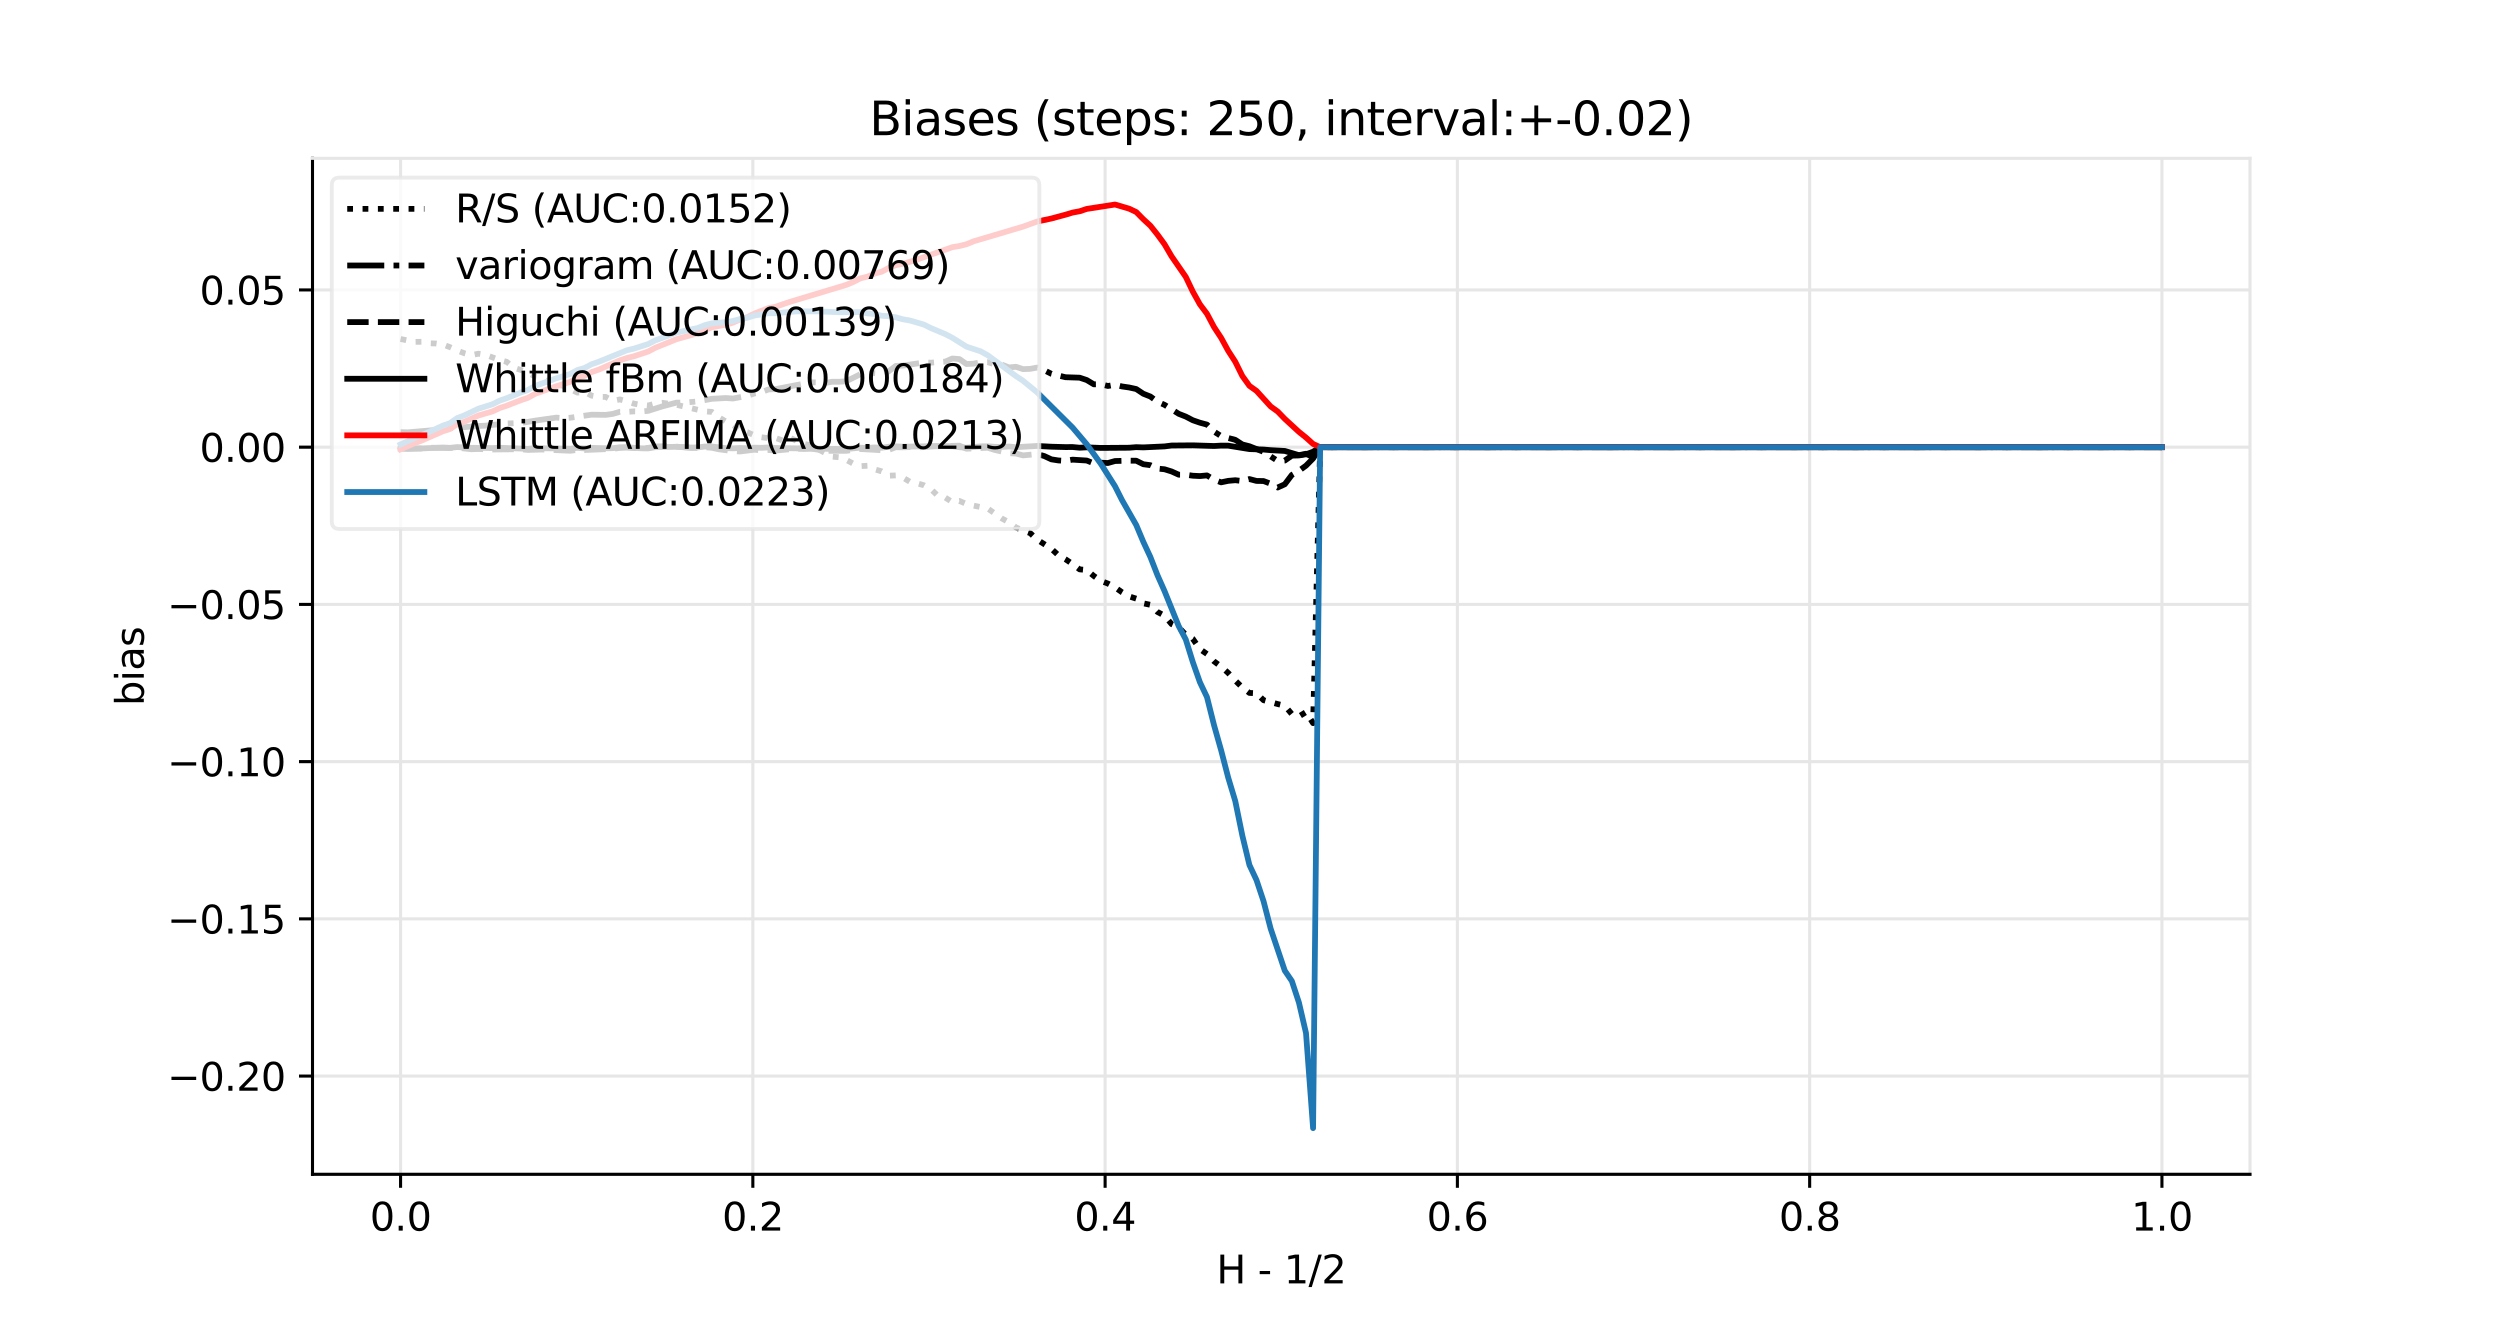 <?xml version="1.0" encoding="utf-8" standalone="no"?>
<!DOCTYPE svg PUBLIC "-//W3C//DTD SVG 1.1//EN"
  "http://www.w3.org/Graphics/SVG/1.1/DTD/svg11.dtd">
<svg xmlns:xlink="http://www.w3.org/1999/xlink" width="648pt" height="342pt" viewBox="0 0 648 342" xmlns="http://www.w3.org/2000/svg" version="1.1">
 <defs>
  <style type="text/css">*{stroke-linejoin: round; stroke-linecap: butt}</style>
 </defs>
 <g id="figure_1">
  <g id="patch_1">
   <path d="M 0 342 
L 648 342 
L 648 0 
L 0 0 
z
" style="fill: #ffffff"/>
  </g>
  <g id="axes_1">
   <g id="patch_2">
    <path d="M 81 304.38 
L 583.2 304.38 
L 583.2 41.04 
L 81 41.04 
L 81 304.38 
z
" style="fill: none; opacity: 0"/>
   </g>
   <g id="matplotlib.axis_1">
    <g id="xtick_1">
     <g id="line2d_1">
      <path d="M 103.827 304.38 
L 103.827 41.04 
" clip-path="url(#peeacae0568)" style="fill: none; stroke: #e6e6e6; stroke-width: 0.8; stroke-linecap: square"/>
     </g>
     <g id="line2d_2">
      <defs>
       <path id="m1cc3c63b8f" d="M 0 0 
L 0 3.5 
" style="stroke: #000000; stroke-width: 0.8"/>
      </defs>
      <g>
       <use xlink:href="#m1cc3c63b8f" x="103.827" y="304.38" style="stroke: #000000; stroke-width: 0.8"/>
      </g>
     </g>
     <g id="text_1">
      <!-- 0.0 -->
      <g transform="translate(95.876 318.978)scale(0.1 -0.1)">
       <defs>
        <path id="DejaVuSans-30" d="M 2034 4250 
Q 1547 4250 1301 3770 
Q 1056 3291 1056 2328 
Q 1056 1369 1301 889 
Q 1547 409 2034 409 
Q 2525 409 2770 889 
Q 3016 1369 3016 2328 
Q 3016 3291 2770 3770 
Q 2525 4250 2034 4250 
z
M 2034 4750 
Q 2819 4750 3233 4129 
Q 3647 3509 3647 2328 
Q 3647 1150 3233 529 
Q 2819 -91 2034 -91 
Q 1250 -91 836 529 
Q 422 1150 422 2328 
Q 422 3509 836 4129 
Q 1250 4750 2034 4750 
z
" transform="scale(0.016)"/>
        <path id="DejaVuSans-2e" d="M 684 794 
L 1344 794 
L 1344 0 
L 684 0 
L 684 794 
z
" transform="scale(0.016)"/>
       </defs>
       <use xlink:href="#DejaVuSans-30"/>
       <use xlink:href="#DejaVuSans-2e" x="63.623"/>
       <use xlink:href="#DejaVuSans-30" x="95.41"/>
      </g>
     </g>
    </g>
    <g id="xtick_2">
     <g id="line2d_3">
      <path d="M 195.136 304.38 
L 195.136 41.04 
" clip-path="url(#peeacae0568)" style="fill: none; stroke: #e6e6e6; stroke-width: 0.8; stroke-linecap: square"/>
     </g>
     <g id="line2d_4">
      <g>
       <use xlink:href="#m1cc3c63b8f" x="195.136" y="304.38" style="stroke: #000000; stroke-width: 0.8"/>
      </g>
     </g>
     <g id="text_2">
      <!-- 0.2 -->
      <g transform="translate(187.185 318.978)scale(0.1 -0.1)">
       <defs>
        <path id="DejaVuSans-32" d="M 1228 531 
L 3431 531 
L 3431 0 
L 469 0 
L 469 531 
Q 828 903 1448 1529 
Q 2069 2156 2228 2338 
Q 2531 2678 2651 2914 
Q 2772 3150 2772 3378 
Q 2772 3750 2511 3984 
Q 2250 4219 1831 4219 
Q 1534 4219 1204 4116 
Q 875 4013 500 3803 
L 500 4441 
Q 881 4594 1212 4672 
Q 1544 4750 1819 4750 
Q 2544 4750 2975 4387 
Q 3406 4025 3406 3419 
Q 3406 3131 3298 2873 
Q 3191 2616 2906 2266 
Q 2828 2175 2409 1742 
Q 1991 1309 1228 531 
z
" transform="scale(0.016)"/>
       </defs>
       <use xlink:href="#DejaVuSans-30"/>
       <use xlink:href="#DejaVuSans-2e" x="63.623"/>
       <use xlink:href="#DejaVuSans-32" x="95.41"/>
      </g>
     </g>
    </g>
    <g id="xtick_3">
     <g id="line2d_5">
      <path d="M 286.445 304.38 
L 286.445 41.04 
" clip-path="url(#peeacae0568)" style="fill: none; stroke: #e6e6e6; stroke-width: 0.8; stroke-linecap: square"/>
     </g>
     <g id="line2d_6">
      <g>
       <use xlink:href="#m1cc3c63b8f" x="286.445" y="304.38" style="stroke: #000000; stroke-width: 0.8"/>
      </g>
     </g>
     <g id="text_3">
      <!-- 0.4 -->
      <g transform="translate(278.494 318.978)scale(0.1 -0.1)">
       <defs>
        <path id="DejaVuSans-34" d="M 2419 4116 
L 825 1625 
L 2419 1625 
L 2419 4116 
z
M 2253 4666 
L 3047 4666 
L 3047 1625 
L 3713 1625 
L 3713 1100 
L 3047 1100 
L 3047 0 
L 2419 0 
L 2419 1100 
L 313 1100 
L 313 1709 
L 2253 4666 
z
" transform="scale(0.016)"/>
       </defs>
       <use xlink:href="#DejaVuSans-30"/>
       <use xlink:href="#DejaVuSans-2e" x="63.623"/>
       <use xlink:href="#DejaVuSans-34" x="95.41"/>
      </g>
     </g>
    </g>
    <g id="xtick_4">
     <g id="line2d_7">
      <path d="M 377.755 304.38 
L 377.755 41.04 
" clip-path="url(#peeacae0568)" style="fill: none; stroke: #e6e6e6; stroke-width: 0.8; stroke-linecap: square"/>
     </g>
     <g id="line2d_8">
      <g>
       <use xlink:href="#m1cc3c63b8f" x="377.755" y="304.38" style="stroke: #000000; stroke-width: 0.8"/>
      </g>
     </g>
     <g id="text_4">
      <!-- 0.6 -->
      <g transform="translate(369.803 318.978)scale(0.1 -0.1)">
       <defs>
        <path id="DejaVuSans-36" d="M 2113 2584 
Q 1688 2584 1439 2293 
Q 1191 2003 1191 1497 
Q 1191 994 1439 701 
Q 1688 409 2113 409 
Q 2538 409 2786 701 
Q 3034 994 3034 1497 
Q 3034 2003 2786 2293 
Q 2538 2584 2113 2584 
z
M 3366 4563 
L 3366 3988 
Q 3128 4100 2886 4159 
Q 2644 4219 2406 4219 
Q 1781 4219 1451 3797 
Q 1122 3375 1075 2522 
Q 1259 2794 1537 2939 
Q 1816 3084 2150 3084 
Q 2853 3084 3261 2657 
Q 3669 2231 3669 1497 
Q 3669 778 3244 343 
Q 2819 -91 2113 -91 
Q 1303 -91 875 529 
Q 447 1150 447 2328 
Q 447 3434 972 4092 
Q 1497 4750 2381 4750 
Q 2619 4750 2861 4703 
Q 3103 4656 3366 4563 
z
" transform="scale(0.016)"/>
       </defs>
       <use xlink:href="#DejaVuSans-30"/>
       <use xlink:href="#DejaVuSans-2e" x="63.623"/>
       <use xlink:href="#DejaVuSans-36" x="95.41"/>
      </g>
     </g>
    </g>
    <g id="xtick_5">
     <g id="line2d_9">
      <path d="M 469.064 304.38 
L 469.064 41.04 
" clip-path="url(#peeacae0568)" style="fill: none; stroke: #e6e6e6; stroke-width: 0.8; stroke-linecap: square"/>
     </g>
     <g id="line2d_10">
      <g>
       <use xlink:href="#m1cc3c63b8f" x="469.064" y="304.38" style="stroke: #000000; stroke-width: 0.8"/>
      </g>
     </g>
     <g id="text_5">
      <!-- 0.8 -->
      <g transform="translate(461.112 318.978)scale(0.1 -0.1)">
       <defs>
        <path id="DejaVuSans-38" d="M 2034 2216 
Q 1584 2216 1326 1975 
Q 1069 1734 1069 1313 
Q 1069 891 1326 650 
Q 1584 409 2034 409 
Q 2484 409 2743 651 
Q 3003 894 3003 1313 
Q 3003 1734 2745 1975 
Q 2488 2216 2034 2216 
z
M 1403 2484 
Q 997 2584 770 2862 
Q 544 3141 544 3541 
Q 544 4100 942 4425 
Q 1341 4750 2034 4750 
Q 2731 4750 3128 4425 
Q 3525 4100 3525 3541 
Q 3525 3141 3298 2862 
Q 3072 2584 2669 2484 
Q 3125 2378 3379 2068 
Q 3634 1759 3634 1313 
Q 3634 634 3220 271 
Q 2806 -91 2034 -91 
Q 1263 -91 848 271 
Q 434 634 434 1313 
Q 434 1759 690 2068 
Q 947 2378 1403 2484 
z
M 1172 3481 
Q 1172 3119 1398 2916 
Q 1625 2713 2034 2713 
Q 2441 2713 2670 2916 
Q 2900 3119 2900 3481 
Q 2900 3844 2670 4047 
Q 2441 4250 2034 4250 
Q 1625 4250 1398 4047 
Q 1172 3844 1172 3481 
z
" transform="scale(0.016)"/>
       </defs>
       <use xlink:href="#DejaVuSans-30"/>
       <use xlink:href="#DejaVuSans-2e" x="63.623"/>
       <use xlink:href="#DejaVuSans-38" x="95.41"/>
      </g>
     </g>
    </g>
    <g id="xtick_6">
     <g id="line2d_11">
      <path d="M 560.373 304.38 
L 560.373 41.04 
" clip-path="url(#peeacae0568)" style="fill: none; stroke: #e6e6e6; stroke-width: 0.8; stroke-linecap: square"/>
     </g>
     <g id="line2d_12">
      <g>
       <use xlink:href="#m1cc3c63b8f" x="560.373" y="304.38" style="stroke: #000000; stroke-width: 0.8"/>
      </g>
     </g>
     <g id="text_6">
      <!-- 1.0 -->
      <g transform="translate(552.421 318.978)scale(0.1 -0.1)">
       <defs>
        <path id="DejaVuSans-31" d="M 794 531 
L 1825 531 
L 1825 4091 
L 703 3866 
L 703 4441 
L 1819 4666 
L 2450 4666 
L 2450 531 
L 3481 531 
L 3481 0 
L 794 0 
L 794 531 
z
" transform="scale(0.016)"/>
       </defs>
       <use xlink:href="#DejaVuSans-31"/>
       <use xlink:href="#DejaVuSans-2e" x="63.623"/>
       <use xlink:href="#DejaVuSans-30" x="95.41"/>
      </g>
     </g>
    </g>
    <g id="text_7">
     <!-- H - 1/2 -->
     <g transform="translate(315.311 332.657)scale(0.1 -0.1)">
      <defs>
       <path id="DejaVuSans-48" d="M 628 4666 
L 1259 4666 
L 1259 2753 
L 3553 2753 
L 3553 4666 
L 4184 4666 
L 4184 0 
L 3553 0 
L 3553 2222 
L 1259 2222 
L 1259 0 
L 628 0 
L 628 4666 
z
" transform="scale(0.016)"/>
       <path id="DejaVuSans-20" transform="scale(0.016)"/>
       <path id="DejaVuSans-2d" d="M 313 2009 
L 1997 2009 
L 1997 1497 
L 313 1497 
L 313 2009 
z
" transform="scale(0.016)"/>
       <path id="DejaVuSans-2f" d="M 1625 4666 
L 2156 4666 
L 531 -594 
L 0 -594 
L 1625 4666 
z
" transform="scale(0.016)"/>
      </defs>
      <use xlink:href="#DejaVuSans-48"/>
      <use xlink:href="#DejaVuSans-20" x="75.195"/>
      <use xlink:href="#DejaVuSans-2d" x="106.982"/>
      <use xlink:href="#DejaVuSans-20" x="143.066"/>
      <use xlink:href="#DejaVuSans-31" x="174.854"/>
      <use xlink:href="#DejaVuSans-2f" x="238.477"/>
      <use xlink:href="#DejaVuSans-32" x="272.168"/>
     </g>
    </g>
   </g>
   <g id="matplotlib.axis_2">
    <g id="ytick_1">
     <g id="line2d_13">
      <path d="M 81 278.922 
L 583.2 278.922 
" clip-path="url(#peeacae0568)" style="fill: none; stroke: #e6e6e6; stroke-width: 0.8; stroke-linecap: square"/>
     </g>
     <g id="line2d_14">
      <defs>
       <path id="m6ce92ba317" d="M 0 0 
L -3.5 0 
" style="stroke: #000000; stroke-width: 0.8"/>
      </defs>
      <g>
       <use xlink:href="#m6ce92ba317" x="81" y="278.922" style="stroke: #000000; stroke-width: 0.8"/>
      </g>
     </g>
     <g id="text_8">
      <!-- −0.20 -->
      <g transform="translate(43.355 282.722)scale(0.1 -0.1)">
       <defs>
        <path id="DejaVuSans-2212" d="M 678 2272 
L 4684 2272 
L 4684 1741 
L 678 1741 
L 678 2272 
z
" transform="scale(0.016)"/>
       </defs>
       <use xlink:href="#DejaVuSans-2212"/>
       <use xlink:href="#DejaVuSans-30" x="83.789"/>
       <use xlink:href="#DejaVuSans-2e" x="147.412"/>
       <use xlink:href="#DejaVuSans-32" x="179.199"/>
       <use xlink:href="#DejaVuSans-30" x="242.822"/>
      </g>
     </g>
    </g>
    <g id="ytick_2">
     <g id="line2d_15">
      <path d="M 81 238.168 
L 583.2 238.168 
" clip-path="url(#peeacae0568)" style="fill: none; stroke: #e6e6e6; stroke-width: 0.8; stroke-linecap: square"/>
     </g>
     <g id="line2d_16">
      <g>
       <use xlink:href="#m6ce92ba317" x="81" y="238.168" style="stroke: #000000; stroke-width: 0.8"/>
      </g>
     </g>
     <g id="text_9">
      <!-- −0.15 -->
      <g transform="translate(43.355 241.968)scale(0.1 -0.1)">
       <defs>
        <path id="DejaVuSans-35" d="M 691 4666 
L 3169 4666 
L 3169 4134 
L 1269 4134 
L 1269 2991 
Q 1406 3038 1543 3061 
Q 1681 3084 1819 3084 
Q 2600 3084 3056 2656 
Q 3513 2228 3513 1497 
Q 3513 744 3044 326 
Q 2575 -91 1722 -91 
Q 1428 -91 1123 -41 
Q 819 9 494 109 
L 494 744 
Q 775 591 1075 516 
Q 1375 441 1709 441 
Q 2250 441 2565 725 
Q 2881 1009 2881 1497 
Q 2881 1984 2565 2268 
Q 2250 2553 1709 2553 
Q 1456 2553 1204 2497 
Q 953 2441 691 2322 
L 691 4666 
z
" transform="scale(0.016)"/>
       </defs>
       <use xlink:href="#DejaVuSans-2212"/>
       <use xlink:href="#DejaVuSans-30" x="83.789"/>
       <use xlink:href="#DejaVuSans-2e" x="147.412"/>
       <use xlink:href="#DejaVuSans-31" x="179.199"/>
       <use xlink:href="#DejaVuSans-35" x="242.822"/>
      </g>
     </g>
    </g>
    <g id="ytick_3">
     <g id="line2d_17">
      <path d="M 81 197.414 
L 583.2 197.414 
" clip-path="url(#peeacae0568)" style="fill: none; stroke: #e6e6e6; stroke-width: 0.8; stroke-linecap: square"/>
     </g>
     <g id="line2d_18">
      <g>
       <use xlink:href="#m6ce92ba317" x="81" y="197.414" style="stroke: #000000; stroke-width: 0.8"/>
      </g>
     </g>
     <g id="text_10">
      <!-- −0.10 -->
      <g transform="translate(43.355 201.214)scale(0.1 -0.1)">
       <use xlink:href="#DejaVuSans-2212"/>
       <use xlink:href="#DejaVuSans-30" x="83.789"/>
       <use xlink:href="#DejaVuSans-2e" x="147.412"/>
       <use xlink:href="#DejaVuSans-31" x="179.199"/>
       <use xlink:href="#DejaVuSans-30" x="242.822"/>
      </g>
     </g>
    </g>
    <g id="ytick_4">
     <g id="line2d_19">
      <path d="M 81 156.66 
L 583.2 156.66 
" clip-path="url(#peeacae0568)" style="fill: none; stroke: #e6e6e6; stroke-width: 0.8; stroke-linecap: square"/>
     </g>
     <g id="line2d_20">
      <g>
       <use xlink:href="#m6ce92ba317" x="81" y="156.66" style="stroke: #000000; stroke-width: 0.8"/>
      </g>
     </g>
     <g id="text_11">
      <!-- −0.05 -->
      <g transform="translate(43.355 160.459)scale(0.1 -0.1)">
       <use xlink:href="#DejaVuSans-2212"/>
       <use xlink:href="#DejaVuSans-30" x="83.789"/>
       <use xlink:href="#DejaVuSans-2e" x="147.412"/>
       <use xlink:href="#DejaVuSans-30" x="179.199"/>
       <use xlink:href="#DejaVuSans-35" x="242.822"/>
      </g>
     </g>
    </g>
    <g id="ytick_5">
     <g id="line2d_21">
      <path d="M 81 115.906 
L 583.2 115.906 
" clip-path="url(#peeacae0568)" style="fill: none; stroke: #e6e6e6; stroke-width: 0.8; stroke-linecap: square"/>
     </g>
     <g id="line2d_22">
      <g>
       <use xlink:href="#m6ce92ba317" x="81" y="115.906" style="stroke: #000000; stroke-width: 0.8"/>
      </g>
     </g>
     <g id="text_12">
      <!-- 0.00 -->
      <g transform="translate(51.734 119.705)scale(0.1 -0.1)">
       <use xlink:href="#DejaVuSans-30"/>
       <use xlink:href="#DejaVuSans-2e" x="63.623"/>
       <use xlink:href="#DejaVuSans-30" x="95.41"/>
       <use xlink:href="#DejaVuSans-30" x="159.033"/>
      </g>
     </g>
    </g>
    <g id="ytick_6">
     <g id="line2d_23">
      <path d="M 81 75.152 
L 583.2 75.152 
" clip-path="url(#peeacae0568)" style="fill: none; stroke: #e6e6e6; stroke-width: 0.8; stroke-linecap: square"/>
     </g>
     <g id="line2d_24">
      <g>
       <use xlink:href="#m6ce92ba317" x="81" y="75.152" style="stroke: #000000; stroke-width: 0.8"/>
      </g>
     </g>
     <g id="text_13">
      <!-- 0.05 -->
      <g transform="translate(51.734 78.951)scale(0.1 -0.1)">
       <use xlink:href="#DejaVuSans-30"/>
       <use xlink:href="#DejaVuSans-2e" x="63.623"/>
       <use xlink:href="#DejaVuSans-30" x="95.41"/>
       <use xlink:href="#DejaVuSans-35" x="159.033"/>
      </g>
     </g>
    </g>
    <g id="text_14">
     <!-- bias -->
     <g transform="translate(37.275 182.942)rotate(-90)scale(0.1 -0.1)">
      <defs>
       <path id="DejaVuSans-62" d="M 3116 1747 
Q 3116 2381 2855 2742 
Q 2594 3103 2138 3103 
Q 1681 3103 1420 2742 
Q 1159 2381 1159 1747 
Q 1159 1113 1420 752 
Q 1681 391 2138 391 
Q 2594 391 2855 752 
Q 3116 1113 3116 1747 
z
M 1159 2969 
Q 1341 3281 1617 3432 
Q 1894 3584 2278 3584 
Q 2916 3584 3314 3078 
Q 3713 2572 3713 1747 
Q 3713 922 3314 415 
Q 2916 -91 2278 -91 
Q 1894 -91 1617 61 
Q 1341 213 1159 525 
L 1159 0 
L 581 0 
L 581 4863 
L 1159 4863 
L 1159 2969 
z
" transform="scale(0.016)"/>
       <path id="DejaVuSans-69" d="M 603 3500 
L 1178 3500 
L 1178 0 
L 603 0 
L 603 3500 
z
M 603 4863 
L 1178 4863 
L 1178 4134 
L 603 4134 
L 603 4863 
z
" transform="scale(0.016)"/>
       <path id="DejaVuSans-61" d="M 2194 1759 
Q 1497 1759 1228 1600 
Q 959 1441 959 1056 
Q 959 750 1161 570 
Q 1363 391 1709 391 
Q 2188 391 2477 730 
Q 2766 1069 2766 1631 
L 2766 1759 
L 2194 1759 
z
M 3341 1997 
L 3341 0 
L 2766 0 
L 2766 531 
Q 2569 213 2275 61 
Q 1981 -91 1556 -91 
Q 1019 -91 701 211 
Q 384 513 384 1019 
Q 384 1609 779 1909 
Q 1175 2209 1959 2209 
L 2766 2209 
L 2766 2266 
Q 2766 2663 2505 2880 
Q 2244 3097 1772 3097 
Q 1472 3097 1187 3025 
Q 903 2953 641 2809 
L 641 3341 
Q 956 3463 1253 3523 
Q 1550 3584 1831 3584 
Q 2591 3584 2966 3190 
Q 3341 2797 3341 1997 
z
" transform="scale(0.016)"/>
       <path id="DejaVuSans-73" d="M 2834 3397 
L 2834 2853 
Q 2591 2978 2328 3040 
Q 2066 3103 1784 3103 
Q 1356 3103 1142 2972 
Q 928 2841 928 2578 
Q 928 2378 1081 2264 
Q 1234 2150 1697 2047 
L 1894 2003 
Q 2506 1872 2764 1633 
Q 3022 1394 3022 966 
Q 3022 478 2636 193 
Q 2250 -91 1575 -91 
Q 1294 -91 989 -36 
Q 684 19 347 128 
L 347 722 
Q 666 556 975 473 
Q 1284 391 1588 391 
Q 1994 391 2212 530 
Q 2431 669 2431 922 
Q 2431 1156 2273 1281 
Q 2116 1406 1581 1522 
L 1381 1569 
Q 847 1681 609 1914 
Q 372 2147 372 2553 
Q 372 3047 722 3315 
Q 1072 3584 1716 3584 
Q 2034 3584 2315 3537 
Q 2597 3491 2834 3397 
z
" transform="scale(0.016)"/>
      </defs>
      <use xlink:href="#DejaVuSans-62"/>
      <use xlink:href="#DejaVuSans-69" x="63.477"/>
      <use xlink:href="#DejaVuSans-61" x="91.26"/>
      <use xlink:href="#DejaVuSans-73" x="152.539"/>
     </g>
    </g>
   </g>
   <g id="patch_3">
    <path d="M 81 304.38 
L 81 41.04 
" style="fill: none; stroke: #000000; stroke-width: 0.8; stroke-linejoin: miter; stroke-linecap: square"/>
   </g>
   <g id="patch_4">
    <path d="M 583.2 304.38 
L 583.2 41.04 
" style="fill: none; stroke: #e6e6e6; stroke-width: 0.8; stroke-linejoin: miter; stroke-linecap: square"/>
   </g>
   <g id="patch_5">
    <path d="M 81 304.38 
L 583.2 304.38 
" style="fill: none; stroke: #000000; stroke-width: 0.8; stroke-linejoin: miter; stroke-linecap: square"/>
   </g>
   <g id="patch_6">
    <path d="M 81 41.04 
L 583.2 41.04 
" style="fill: none; stroke: #e6e6e6; stroke-width: 0.8; stroke-linejoin: miter; stroke-linecap: square"/>
   </g>
   <g id="text_15">
    <!-- Biases (steps: 250, interval:+-0.02) -->
    <g transform="translate(225.361 35.04)scale(0.12 -0.12)">
     <defs>
      <path id="DejaVuSans-42" d="M 1259 2228 
L 1259 519 
L 2272 519 
Q 2781 519 3026 730 
Q 3272 941 3272 1375 
Q 3272 1813 3026 2020 
Q 2781 2228 2272 2228 
L 1259 2228 
z
M 1259 4147 
L 1259 2741 
L 2194 2741 
Q 2656 2741 2882 2914 
Q 3109 3088 3109 3444 
Q 3109 3797 2882 3972 
Q 2656 4147 2194 4147 
L 1259 4147 
z
M 628 4666 
L 2241 4666 
Q 2963 4666 3353 4366 
Q 3744 4066 3744 3513 
Q 3744 3084 3544 2831 
Q 3344 2578 2956 2516 
Q 3422 2416 3680 2098 
Q 3938 1781 3938 1306 
Q 3938 681 3513 340 
Q 3088 0 2303 0 
L 628 0 
L 628 4666 
z
" transform="scale(0.016)"/>
      <path id="DejaVuSans-65" d="M 3597 1894 
L 3597 1613 
L 953 1613 
Q 991 1019 1311 708 
Q 1631 397 2203 397 
Q 2534 397 2845 478 
Q 3156 559 3463 722 
L 3463 178 
Q 3153 47 2828 -22 
Q 2503 -91 2169 -91 
Q 1331 -91 842 396 
Q 353 884 353 1716 
Q 353 2575 817 3079 
Q 1281 3584 2069 3584 
Q 2775 3584 3186 3129 
Q 3597 2675 3597 1894 
z
M 3022 2063 
Q 3016 2534 2758 2815 
Q 2500 3097 2075 3097 
Q 1594 3097 1305 2825 
Q 1016 2553 972 2059 
L 3022 2063 
z
" transform="scale(0.016)"/>
      <path id="DejaVuSans-28" d="M 1984 4856 
Q 1566 4138 1362 3434 
Q 1159 2731 1159 2009 
Q 1159 1288 1364 580 
Q 1569 -128 1984 -844 
L 1484 -844 
Q 1016 -109 783 600 
Q 550 1309 550 2009 
Q 550 2706 781 3412 
Q 1013 4119 1484 4856 
L 1984 4856 
z
" transform="scale(0.016)"/>
      <path id="DejaVuSans-74" d="M 1172 4494 
L 1172 3500 
L 2356 3500 
L 2356 3053 
L 1172 3053 
L 1172 1153 
Q 1172 725 1289 603 
Q 1406 481 1766 481 
L 2356 481 
L 2356 0 
L 1766 0 
Q 1100 0 847 248 
Q 594 497 594 1153 
L 594 3053 
L 172 3053 
L 172 3500 
L 594 3500 
L 594 4494 
L 1172 4494 
z
" transform="scale(0.016)"/>
      <path id="DejaVuSans-70" d="M 1159 525 
L 1159 -1331 
L 581 -1331 
L 581 3500 
L 1159 3500 
L 1159 2969 
Q 1341 3281 1617 3432 
Q 1894 3584 2278 3584 
Q 2916 3584 3314 3078 
Q 3713 2572 3713 1747 
Q 3713 922 3314 415 
Q 2916 -91 2278 -91 
Q 1894 -91 1617 61 
Q 1341 213 1159 525 
z
M 3116 1747 
Q 3116 2381 2855 2742 
Q 2594 3103 2138 3103 
Q 1681 3103 1420 2742 
Q 1159 2381 1159 1747 
Q 1159 1113 1420 752 
Q 1681 391 2138 391 
Q 2594 391 2855 752 
Q 3116 1113 3116 1747 
z
" transform="scale(0.016)"/>
      <path id="DejaVuSans-3a" d="M 750 794 
L 1409 794 
L 1409 0 
L 750 0 
L 750 794 
z
M 750 3309 
L 1409 3309 
L 1409 2516 
L 750 2516 
L 750 3309 
z
" transform="scale(0.016)"/>
      <path id="DejaVuSans-2c" d="M 750 794 
L 1409 794 
L 1409 256 
L 897 -744 
L 494 -744 
L 750 256 
L 750 794 
z
" transform="scale(0.016)"/>
      <path id="DejaVuSans-6e" d="M 3513 2113 
L 3513 0 
L 2938 0 
L 2938 2094 
Q 2938 2591 2744 2837 
Q 2550 3084 2163 3084 
Q 1697 3084 1428 2787 
Q 1159 2491 1159 1978 
L 1159 0 
L 581 0 
L 581 3500 
L 1159 3500 
L 1159 2956 
Q 1366 3272 1645 3428 
Q 1925 3584 2291 3584 
Q 2894 3584 3203 3211 
Q 3513 2838 3513 2113 
z
" transform="scale(0.016)"/>
      <path id="DejaVuSans-72" d="M 2631 2963 
Q 2534 3019 2420 3045 
Q 2306 3072 2169 3072 
Q 1681 3072 1420 2755 
Q 1159 2438 1159 1844 
L 1159 0 
L 581 0 
L 581 3500 
L 1159 3500 
L 1159 2956 
Q 1341 3275 1631 3429 
Q 1922 3584 2338 3584 
Q 2397 3584 2469 3576 
Q 2541 3569 2628 3553 
L 2631 2963 
z
" transform="scale(0.016)"/>
      <path id="DejaVuSans-76" d="M 191 3500 
L 800 3500 
L 1894 563 
L 2988 3500 
L 3597 3500 
L 2284 0 
L 1503 0 
L 191 3500 
z
" transform="scale(0.016)"/>
      <path id="DejaVuSans-6c" d="M 603 4863 
L 1178 4863 
L 1178 0 
L 603 0 
L 603 4863 
z
" transform="scale(0.016)"/>
      <path id="DejaVuSans-2b" d="M 2944 4013 
L 2944 2272 
L 4684 2272 
L 4684 1741 
L 2944 1741 
L 2944 0 
L 2419 0 
L 2419 1741 
L 678 1741 
L 678 2272 
L 2419 2272 
L 2419 4013 
L 2944 4013 
z
" transform="scale(0.016)"/>
      <path id="DejaVuSans-29" d="M 513 4856 
L 1013 4856 
Q 1481 4119 1714 3412 
Q 1947 2706 1947 2009 
Q 1947 1309 1714 600 
Q 1481 -109 1013 -844 
L 513 -844 
Q 928 -128 1133 580 
Q 1338 1288 1338 2009 
Q 1338 2731 1133 3434 
Q 928 4138 513 4856 
z
" transform="scale(0.016)"/>
     </defs>
     <use xlink:href="#DejaVuSans-42"/>
     <use xlink:href="#DejaVuSans-69" x="68.604"/>
     <use xlink:href="#DejaVuSans-61" x="96.387"/>
     <use xlink:href="#DejaVuSans-73" x="157.666"/>
     <use xlink:href="#DejaVuSans-65" x="209.766"/>
     <use xlink:href="#DejaVuSans-73" x="271.289"/>
     <use xlink:href="#DejaVuSans-20" x="323.389"/>
     <use xlink:href="#DejaVuSans-28" x="355.176"/>
     <use xlink:href="#DejaVuSans-73" x="394.189"/>
     <use xlink:href="#DejaVuSans-74" x="446.289"/>
     <use xlink:href="#DejaVuSans-65" x="485.498"/>
     <use xlink:href="#DejaVuSans-70" x="547.021"/>
     <use xlink:href="#DejaVuSans-73" x="610.498"/>
     <use xlink:href="#DejaVuSans-3a" x="662.598"/>
     <use xlink:href="#DejaVuSans-20" x="696.289"/>
     <use xlink:href="#DejaVuSans-32" x="728.076"/>
     <use xlink:href="#DejaVuSans-35" x="791.699"/>
     <use xlink:href="#DejaVuSans-30" x="855.322"/>
     <use xlink:href="#DejaVuSans-2c" x="918.945"/>
     <use xlink:href="#DejaVuSans-20" x="950.732"/>
     <use xlink:href="#DejaVuSans-69" x="982.52"/>
     <use xlink:href="#DejaVuSans-6e" x="1010.303"/>
     <use xlink:href="#DejaVuSans-74" x="1073.682"/>
     <use xlink:href="#DejaVuSans-65" x="1112.891"/>
     <use xlink:href="#DejaVuSans-72" x="1174.414"/>
     <use xlink:href="#DejaVuSans-76" x="1215.527"/>
     <use xlink:href="#DejaVuSans-61" x="1274.707"/>
     <use xlink:href="#DejaVuSans-6c" x="1335.986"/>
     <use xlink:href="#DejaVuSans-3a" x="1363.77"/>
     <use xlink:href="#DejaVuSans-2b" x="1397.461"/>
     <use xlink:href="#DejaVuSans-2d" x="1481.25"/>
     <use xlink:href="#DejaVuSans-30" x="1517.334"/>
     <use xlink:href="#DejaVuSans-2e" x="1580.957"/>
     <use xlink:href="#DejaVuSans-30" x="1612.744"/>
     <use xlink:href="#DejaVuSans-32" x="1676.367"/>
     <use xlink:href="#DejaVuSans-29" x="1739.99"/>
    </g>
   </g>
   <g id="line2d_25">
    <path d="M 103.827 87.87 
L 107.494 88.615 
L 109.328 88.589 
L 111.161 88.972 
L 112.995 89.034 
L 114.828 89.291 
L 116.662 90 
L 118.495 90.841 
L 120.329 91.554 
L 122.162 92.066 
L 123.996 91.68 
L 125.829 91.963 
L 129.496 93.308 
L 131.33 93.785 
L 133.164 95.32 
L 134.997 95.893 
L 136.831 96.618 
L 138.664 97.553 
L 140.498 97.873 
L 142.331 99.128 
L 144.165 99.631 
L 145.998 100.006 
L 149.665 101.767 
L 151.499 101.55 
L 153.332 102.548 
L 155.166 102.863 
L 156.999 102.881 
L 158.833 103.887 
L 160.666 103.537 
L 162.5 104.015 
L 164.333 104.628 
L 166.167 104.955 
L 168 105.103 
L 169.834 104.606 
L 171.667 104.406 
L 175.334 104.919 
L 179.001 105.772 
L 182.668 106.629 
L 184.502 106.759 
L 186.335 108.179 
L 188.169 109.263 
L 190.003 110.131 
L 191.836 111.574 
L 193.67 112.026 
L 195.503 112.826 
L 197.337 113.333 
L 199.17 113.567 
L 201.004 113.511 
L 202.837 114.178 
L 204.671 113.41 
L 206.504 114.287 
L 208.338 115.03 
L 210.171 115.458 
L 215.672 118.355 
L 217.505 118.52 
L 219.339 119.201 
L 221.172 120.179 
L 223.006 120.825 
L 224.839 120.726 
L 226.673 121.641 
L 228.506 122.16 
L 230.34 123.299 
L 232.173 123.224 
L 234.007 123.776 
L 235.84 124.872 
L 237.674 125.258 
L 239.507 125.789 
L 241.341 126.83 
L 243.174 128.585 
L 245.008 128.97 
L 246.842 130.15 
L 248.675 129.848 
L 250.509 130.623 
L 252.342 131.062 
L 256.009 131.796 
L 259.676 134.385 
L 261.51 135.382 
L 263.343 136.704 
L 265.177 137.519 
L 267.01 138.174 
L 268.844 139.88 
L 272.511 142.231 
L 274.344 143.939 
L 276.178 144.964 
L 278.011 146.199 
L 279.845 147.581 
L 281.678 147.744 
L 283.512 149.289 
L 285.345 150.574 
L 287.179 151.265 
L 289.012 152.233 
L 290.846 153.533 
L 292.679 154.584 
L 294.513 155.17 
L 296.346 156.383 
L 298.18 156.766 
L 300.013 158.613 
L 301.847 159.591 
L 303.681 161.76 
L 305.514 162.583 
L 307.348 164.541 
L 309.181 165.589 
L 311.015 168.24 
L 312.848 169.521 
L 314.682 171.427 
L 316.515 172.796 
L 318.349 174.425 
L 320.182 176.408 
L 322.016 178.2 
L 323.849 179.603 
L 325.683 179.697 
L 327.516 181.49 
L 331.183 182.49 
L 333.017 182.921 
L 334.85 185.104 
L 336.684 185.705 
L 338.517 184.57 
L 340.351 187.438 
L 342.184 115.906 
L 560.373 115.906 
L 560.373 115.906 
" clip-path="url(#peeacae0568)" style="fill: none; stroke-dasharray: 1.5,2.475; stroke-dashoffset: 0; stroke: #000000; stroke-width: 1.5"/>
   </g>
   <g id="line2d_26">
    <path d="M 103.827 112.013 
L 105.661 112.064 
L 112.995 111.44 
L 114.828 111.097 
L 120.329 110.723 
L 123.996 110.418 
L 125.829 110.33 
L 131.33 109.761 
L 134.997 109.653 
L 138.664 109.033 
L 144.165 108.25 
L 145.998 108.39 
L 147.832 108.274 
L 153.332 107.488 
L 156.999 107.536 
L 158.833 107.284 
L 160.666 106.725 
L 162.5 106.756 
L 164.333 106.629 
L 166.167 106.663 
L 168 106.5 
L 171.667 105.337 
L 175.334 104.362 
L 177.168 104.368 
L 180.835 104.056 
L 184.502 103.37 
L 188.169 103.166 
L 190.003 103.298 
L 193.67 102.599 
L 195.503 102.004 
L 197.337 101.668 
L 199.17 100.945 
L 201.004 100.864 
L 210.171 99.095 
L 212.005 99.129 
L 213.838 99.302 
L 215.672 98.947 
L 217.505 98.955 
L 219.339 98.827 
L 223.006 96.996 
L 224.839 96.77 
L 226.673 96.722 
L 228.506 96.831 
L 230.34 96.261 
L 232.173 94.851 
L 234.007 94.77 
L 239.507 93.956 
L 241.341 94.006 
L 245.008 93.735 
L 246.842 92.925 
L 248.675 93.069 
L 250.509 94.356 
L 252.342 94.271 
L 254.176 93.882 
L 256.009 93.877 
L 257.843 94.421 
L 259.676 94.509 
L 261.51 95.234 
L 263.343 95.074 
L 265.177 95.677 
L 267.01 95.61 
L 268.844 95.272 
L 270.677 95.965 
L 272.511 96.889 
L 276.178 97.776 
L 279.845 97.895 
L 281.678 98.505 
L 283.512 99.612 
L 285.345 99.597 
L 287.179 100.045 
L 289.012 99.731 
L 290.846 100.17 
L 292.679 100.437 
L 294.513 100.837 
L 296.346 102.056 
L 298.18 102.782 
L 300.013 104.119 
L 301.847 104.933 
L 305.514 107.257 
L 307.348 107.977 
L 309.181 108.931 
L 311.015 109.563 
L 312.848 110.058 
L 314.682 111.864 
L 316.515 113.04 
L 320.182 114.009 
L 322.016 115.2 
L 323.849 115.666 
L 327.516 117.122 
L 331.183 119.476 
L 333.017 119.375 
L 334.85 118.106 
L 336.684 118.052 
L 338.517 117.753 
L 340.351 117.088 
L 342.184 115.906 
L 560.373 115.906 
L 560.373 115.906 
" clip-path="url(#peeacae0568)" style="fill: none; stroke-dasharray: 9.6,2.4,1.5,2.4; stroke-dashoffset: 0; stroke: #000000; stroke-width: 1.5"/>
   </g>
   <g id="line2d_27">
    <path d="M 103.827 116.22 
L 105.661 116.356 
L 109.328 116.245 
L 111.161 116.041 
L 116.662 116.134 
L 118.495 116.045 
L 122.162 116.443 
L 123.996 116.384 
L 127.663 116.513 
L 131.33 116.473 
L 134.997 116.447 
L 136.831 116.622 
L 140.498 116.521 
L 147.832 116.839 
L 149.665 116.602 
L 151.499 116.644 
L 158.833 116.351 
L 160.666 116.096 
L 162.5 116.006 
L 164.333 116.134 
L 168 116.099 
L 169.834 115.736 
L 173.501 115.6 
L 179.001 116.102 
L 180.835 116.13 
L 182.668 115.93 
L 184.502 116.062 
L 186.335 116.457 
L 190.003 116.938 
L 191.836 117.021 
L 195.503 116.567 
L 197.337 116.711 
L 199.17 116.641 
L 201.004 116.783 
L 206.504 116.285 
L 208.338 116.372 
L 210.171 116.259 
L 213.838 116.853 
L 219.339 116.852 
L 223.006 116.39 
L 226.673 116.589 
L 228.506 116.714 
L 230.34 116.64 
L 232.173 115.91 
L 234.007 115.952 
L 235.84 115.882 
L 237.674 115.949 
L 239.507 115.894 
L 241.341 115.723 
L 248.675 115.512 
L 250.509 116.312 
L 256.009 116.048 
L 257.843 116.634 
L 261.51 117.465 
L 263.343 117.558 
L 265.177 118.036 
L 268.844 117.699 
L 270.677 118.206 
L 272.511 119.061 
L 274.344 119.35 
L 276.178 119.461 
L 278.011 119.142 
L 281.678 119.37 
L 283.512 120.106 
L 285.345 119.928 
L 287.179 120.015 
L 289.012 119.498 
L 292.679 119.404 
L 294.513 119.421 
L 296.346 120.329 
L 298.18 120.577 
L 300.013 121.456 
L 301.847 121.633 
L 303.681 122.206 
L 305.514 123.036 
L 307.348 123.045 
L 309.181 123.306 
L 311.015 123.397 
L 312.848 123.226 
L 314.682 124.334 
L 316.515 125.021 
L 318.349 124.639 
L 320.182 124.475 
L 322.016 124.685 
L 323.849 124.171 
L 325.683 124.656 
L 327.516 124.687 
L 329.35 125.384 
L 331.183 126.361 
L 333.017 125.526 
L 334.85 123.093 
L 336.684 122.027 
L 338.517 120.699 
L 340.351 118.841 
L 342.184 115.906 
L 560.373 115.906 
L 560.373 115.906 
" clip-path="url(#peeacae0568)" style="fill: none; stroke-dasharray: 5.55,2.4; stroke-dashoffset: 0; stroke: #000000; stroke-width: 1.5"/>
   </g>
   <g id="line2d_28">
    <path d="M 103.827 116.262 
L 109.328 116.231 
L 114.828 115.993 
L 116.662 116.079 
L 118.495 115.879 
L 122.162 116.074 
L 125.829 116.102 
L 127.663 116.143 
L 129.496 116.055 
L 136.831 116.341 
L 138.664 116.149 
L 147.832 116.299 
L 149.665 116.082 
L 151.499 116.233 
L 153.332 116.087 
L 156.999 116.18 
L 158.833 116.173 
L 160.666 115.935 
L 162.5 115.929 
L 166.167 116.205 
L 168 116.231 
L 169.834 115.913 
L 175.334 115.811 
L 179.001 115.991 
L 180.835 115.975 
L 182.668 115.744 
L 184.502 115.739 
L 188.169 116.16 
L 190.003 116.215 
L 191.836 116.114 
L 193.67 116.183 
L 195.503 116.031 
L 197.337 116.074 
L 199.17 115.976 
L 201.004 116.128 
L 215.672 116.353 
L 219.339 116.38 
L 223.006 116.043 
L 224.839 116.109 
L 226.673 115.972 
L 228.506 116.07 
L 230.34 115.787 
L 232.173 115.688 
L 234.007 115.788 
L 243.174 115.618 
L 246.842 115.665 
L 248.675 115.923 
L 250.509 116.052 
L 254.176 115.692 
L 256.009 115.67 
L 257.843 115.819 
L 259.676 115.845 
L 261.51 115.735 
L 263.343 115.909 
L 268.844 115.587 
L 272.511 115.786 
L 276.178 115.886 
L 278.011 115.872 
L 279.845 116.046 
L 281.678 115.954 
L 285.345 116.103 
L 292.679 116.049 
L 294.513 115.903 
L 296.346 115.965 
L 301.847 115.709 
L 303.681 115.478 
L 309.181 115.43 
L 314.682 115.605 
L 316.515 115.5 
L 318.349 115.515 
L 323.849 116.406 
L 327.516 116.523 
L 329.35 116.683 
L 333.017 116.886 
L 336.684 117.98 
L 338.517 117.612 
L 340.351 118.532 
L 342.184 115.906 
L 560.373 115.906 
L 560.373 115.906 
" clip-path="url(#peeacae0568)" style="fill: none; stroke: #000000; stroke-width: 1.5; stroke-linecap: square"/>
   </g>
   <g id="line2d_29">
    <path d="M 103.827 116.454 
L 107.494 114.861 
L 109.328 114.176 
L 114.828 111.778 
L 116.662 111.19 
L 118.495 109.961 
L 120.329 109.327 
L 123.996 107.698 
L 127.663 106.639 
L 129.496 105.771 
L 131.33 105.164 
L 134.997 103.741 
L 136.831 103.118 
L 138.664 102.106 
L 144.165 100.126 
L 147.832 98.969 
L 149.665 97.965 
L 151.499 97.436 
L 153.332 96.453 
L 155.166 95.817 
L 160.666 93.407 
L 162.5 92.801 
L 164.333 92.338 
L 168 91.128 
L 169.834 90.157 
L 175.334 87.922 
L 180.835 86.391 
L 182.668 85.52 
L 184.502 84.846 
L 188.169 84.139 
L 190.003 83.629 
L 191.836 82.794 
L 193.67 82.205 
L 195.503 81.288 
L 199.17 79.857 
L 201.004 79.516 
L 204.671 78.262 
L 219.339 73.844 
L 221.172 73.095 
L 223.006 72.154 
L 224.839 71.702 
L 226.673 70.907 
L 228.506 70.443 
L 230.34 69.463 
L 232.173 68.739 
L 234.007 68.39 
L 237.674 67.288 
L 246.842 64.066 
L 248.675 63.765 
L 250.509 63.311 
L 252.342 62.553 
L 265.177 58.745 
L 268.844 57.416 
L 272.511 56.641 
L 276.178 55.651 
L 278.011 55.098 
L 279.845 54.762 
L 281.678 54.154 
L 289.012 53.01 
L 292.679 54.091 
L 294.513 54.962 
L 296.346 56.817 
L 298.18 58.508 
L 300.013 60.808 
L 301.847 63.312 
L 303.681 66.452 
L 307.348 71.76 
L 309.181 75.591 
L 311.015 78.888 
L 312.848 81.332 
L 314.682 84.78 
L 316.515 87.57 
L 318.349 90.928 
L 320.182 93.771 
L 322.016 97.462 
L 323.849 100.013 
L 325.683 101.316 
L 329.35 105.348 
L 331.183 106.674 
L 333.017 108.569 
L 336.684 111.946 
L 338.517 113.417 
L 340.351 115.071 
L 342.184 115.906 
L 560.373 115.906 
L 560.373 115.906 
" clip-path="url(#peeacae0568)" style="fill: none; stroke: #ff0000; stroke-width: 1.5; stroke-linecap: square"/>
   </g>
   <g id="line2d_30">
    <path d="M 103.827 115.19 
L 107.494 113.525 
L 109.328 112.814 
L 114.828 110.307 
L 116.662 109.665 
L 118.495 108.366 
L 120.329 107.674 
L 123.996 105.934 
L 127.663 104.779 
L 129.496 103.854 
L 131.33 103.216 
L 134.997 101.722 
L 136.831 101.084 
L 138.664 100.046 
L 144.165 98.067 
L 147.832 96.923 
L 149.665 95.913 
L 151.499 95.392 
L 153.332 94.417 
L 155.166 93.777 
L 162.5 90.79 
L 164.333 90.354 
L 168 89.182 
L 169.834 88.234 
L 175.334 86.219 
L 180.835 85.019 
L 182.668 84.292 
L 184.502 83.813 
L 188.169 83.497 
L 190.003 83.19 
L 191.836 82.703 
L 193.67 82.37 
L 195.503 81.799 
L 199.17 81.184 
L 201.004 81.193 
L 206.504 80.699 
L 212.005 80.707 
L 217.505 80.931 
L 221.172 80.918 
L 223.006 80.873 
L 224.839 81.222 
L 226.673 81.379 
L 228.506 81.839 
L 230.34 81.965 
L 232.173 82.243 
L 234.007 82.758 
L 235.84 83.068 
L 239.507 84.146 
L 241.341 85.063 
L 245.008 86.597 
L 246.842 87.558 
L 250.509 89.85 
L 254.176 91.063 
L 256.009 92.074 
L 263.343 97.489 
L 265.177 98.707 
L 268.844 101.713 
L 278.011 110.821 
L 281.678 115.148 
L 285.345 120.236 
L 289.012 126.038 
L 290.846 129.663 
L 294.513 136.087 
L 296.346 140.442 
L 298.18 144.385 
L 300.013 149.081 
L 301.847 153.207 
L 305.514 162.273 
L 307.348 165.74 
L 309.181 171.624 
L 311.015 176.832 
L 312.848 180.691 
L 314.682 187.982 
L 316.515 194.466 
L 318.349 201.553 
L 320.182 207.642 
L 322.016 216.589 
L 323.849 224.206 
L 325.683 228.113 
L 327.516 233.609 
L 329.35 240.693 
L 333.017 251.6 
L 334.85 254.289 
L 336.684 259.869 
L 338.517 267.775 
L 340.351 292.41 
L 342.184 115.906 
L 560.373 115.906 
L 560.373 115.906 
" clip-path="url(#peeacae0568)" style="fill: none; stroke: #1f77b4; stroke-width: 1.5; stroke-linecap: square"/>
   </g>
   <g id="legend_1">
    <g id="patch_7">
     <path d="M 88 137.109 
L 267.395 137.109 
Q 269.395 137.109 269.395 135.109 
L 269.395 48.04 
Q 269.395 46.04 267.395 46.04 
L 88 46.04 
Q 86 46.04 86 48.04 
L 86 135.109 
Q 86 137.109 88 137.109 
z
" style="fill: #ffffff; opacity: 0.8; stroke: #e6e6e6; stroke-linejoin: miter"/>
    </g>
    <g id="line2d_31">
     <path d="M 90 54.138 
L 100 54.138 
L 110 54.138 
" style="fill: none; stroke-dasharray: 1.5,2.475; stroke-dashoffset: 0; stroke: #000000; stroke-width: 1.5"/>
    </g>
    <g id="text_16">
     <!-- R/S (AUC:0.0152) -->
     <g transform="translate(118 57.638)scale(0.1 -0.1)">
      <defs>
       <path id="DejaVuSans-52" d="M 2841 2188 
Q 3044 2119 3236 1894 
Q 3428 1669 3622 1275 
L 4263 0 
L 3584 0 
L 2988 1197 
Q 2756 1666 2539 1819 
Q 2322 1972 1947 1972 
L 1259 1972 
L 1259 0 
L 628 0 
L 628 4666 
L 2053 4666 
Q 2853 4666 3247 4331 
Q 3641 3997 3641 3322 
Q 3641 2881 3436 2590 
Q 3231 2300 2841 2188 
z
M 1259 4147 
L 1259 2491 
L 2053 2491 
Q 2509 2491 2742 2702 
Q 2975 2913 2975 3322 
Q 2975 3731 2742 3939 
Q 2509 4147 2053 4147 
L 1259 4147 
z
" transform="scale(0.016)"/>
       <path id="DejaVuSans-53" d="M 3425 4513 
L 3425 3897 
Q 3066 4069 2747 4153 
Q 2428 4238 2131 4238 
Q 1616 4238 1336 4038 
Q 1056 3838 1056 3469 
Q 1056 3159 1242 3001 
Q 1428 2844 1947 2747 
L 2328 2669 
Q 3034 2534 3370 2195 
Q 3706 1856 3706 1288 
Q 3706 609 3251 259 
Q 2797 -91 1919 -91 
Q 1588 -91 1214 -16 
Q 841 59 441 206 
L 441 856 
Q 825 641 1194 531 
Q 1563 422 1919 422 
Q 2459 422 2753 634 
Q 3047 847 3047 1241 
Q 3047 1584 2836 1778 
Q 2625 1972 2144 2069 
L 1759 2144 
Q 1053 2284 737 2584 
Q 422 2884 422 3419 
Q 422 4038 858 4394 
Q 1294 4750 2059 4750 
Q 2388 4750 2728 4690 
Q 3069 4631 3425 4513 
z
" transform="scale(0.016)"/>
       <path id="DejaVuSans-41" d="M 2188 4044 
L 1331 1722 
L 3047 1722 
L 2188 4044 
z
M 1831 4666 
L 2547 4666 
L 4325 0 
L 3669 0 
L 3244 1197 
L 1141 1197 
L 716 0 
L 50 0 
L 1831 4666 
z
" transform="scale(0.016)"/>
       <path id="DejaVuSans-55" d="M 556 4666 
L 1191 4666 
L 1191 1831 
Q 1191 1081 1462 751 
Q 1734 422 2344 422 
Q 2950 422 3222 751 
Q 3494 1081 3494 1831 
L 3494 4666 
L 4128 4666 
L 4128 1753 
Q 4128 841 3676 375 
Q 3225 -91 2344 -91 
Q 1459 -91 1007 375 
Q 556 841 556 1753 
L 556 4666 
z
" transform="scale(0.016)"/>
       <path id="DejaVuSans-43" d="M 4122 4306 
L 4122 3641 
Q 3803 3938 3442 4084 
Q 3081 4231 2675 4231 
Q 1875 4231 1450 3742 
Q 1025 3253 1025 2328 
Q 1025 1406 1450 917 
Q 1875 428 2675 428 
Q 3081 428 3442 575 
Q 3803 722 4122 1019 
L 4122 359 
Q 3791 134 3420 21 
Q 3050 -91 2638 -91 
Q 1578 -91 968 557 
Q 359 1206 359 2328 
Q 359 3453 968 4101 
Q 1578 4750 2638 4750 
Q 3056 4750 3426 4639 
Q 3797 4528 4122 4306 
z
" transform="scale(0.016)"/>
      </defs>
      <use xlink:href="#DejaVuSans-52"/>
      <use xlink:href="#DejaVuSans-2f" x="69.482"/>
      <use xlink:href="#DejaVuSans-53" x="103.174"/>
      <use xlink:href="#DejaVuSans-20" x="166.65"/>
      <use xlink:href="#DejaVuSans-28" x="198.438"/>
      <use xlink:href="#DejaVuSans-41" x="237.451"/>
      <use xlink:href="#DejaVuSans-55" x="305.859"/>
      <use xlink:href="#DejaVuSans-43" x="379.053"/>
      <use xlink:href="#DejaVuSans-3a" x="448.877"/>
      <use xlink:href="#DejaVuSans-30" x="482.568"/>
      <use xlink:href="#DejaVuSans-2e" x="546.191"/>
      <use xlink:href="#DejaVuSans-30" x="577.979"/>
      <use xlink:href="#DejaVuSans-31" x="641.602"/>
      <use xlink:href="#DejaVuSans-35" x="705.225"/>
      <use xlink:href="#DejaVuSans-32" x="768.848"/>
      <use xlink:href="#DejaVuSans-29" x="832.471"/>
     </g>
    </g>
    <g id="line2d_32">
     <path d="M 90 68.817 
L 100 68.817 
L 110 68.817 
" style="fill: none; stroke-dasharray: 9.6,2.4,1.5,2.4; stroke-dashoffset: 0; stroke: #000000; stroke-width: 1.5"/>
    </g>
    <g id="text_17">
     <!-- variogram (AUC:0.00769) -->
     <g transform="translate(118 72.317)scale(0.1 -0.1)">
      <defs>
       <path id="DejaVuSans-6f" d="M 1959 3097 
Q 1497 3097 1228 2736 
Q 959 2375 959 1747 
Q 959 1119 1226 758 
Q 1494 397 1959 397 
Q 2419 397 2687 759 
Q 2956 1122 2956 1747 
Q 2956 2369 2687 2733 
Q 2419 3097 1959 3097 
z
M 1959 3584 
Q 2709 3584 3137 3096 
Q 3566 2609 3566 1747 
Q 3566 888 3137 398 
Q 2709 -91 1959 -91 
Q 1206 -91 779 398 
Q 353 888 353 1747 
Q 353 2609 779 3096 
Q 1206 3584 1959 3584 
z
" transform="scale(0.016)"/>
       <path id="DejaVuSans-67" d="M 2906 1791 
Q 2906 2416 2648 2759 
Q 2391 3103 1925 3103 
Q 1463 3103 1205 2759 
Q 947 2416 947 1791 
Q 947 1169 1205 825 
Q 1463 481 1925 481 
Q 2391 481 2648 825 
Q 2906 1169 2906 1791 
z
M 3481 434 
Q 3481 -459 3084 -895 
Q 2688 -1331 1869 -1331 
Q 1566 -1331 1297 -1286 
Q 1028 -1241 775 -1147 
L 775 -588 
Q 1028 -725 1275 -790 
Q 1522 -856 1778 -856 
Q 2344 -856 2625 -561 
Q 2906 -266 2906 331 
L 2906 616 
Q 2728 306 2450 153 
Q 2172 0 1784 0 
Q 1141 0 747 490 
Q 353 981 353 1791 
Q 353 2603 747 3093 
Q 1141 3584 1784 3584 
Q 2172 3584 2450 3431 
Q 2728 3278 2906 2969 
L 2906 3500 
L 3481 3500 
L 3481 434 
z
" transform="scale(0.016)"/>
       <path id="DejaVuSans-6d" d="M 3328 2828 
Q 3544 3216 3844 3400 
Q 4144 3584 4550 3584 
Q 5097 3584 5394 3201 
Q 5691 2819 5691 2113 
L 5691 0 
L 5113 0 
L 5113 2094 
Q 5113 2597 4934 2840 
Q 4756 3084 4391 3084 
Q 3944 3084 3684 2787 
Q 3425 2491 3425 1978 
L 3425 0 
L 2847 0 
L 2847 2094 
Q 2847 2600 2669 2842 
Q 2491 3084 2119 3084 
Q 1678 3084 1418 2786 
Q 1159 2488 1159 1978 
L 1159 0 
L 581 0 
L 581 3500 
L 1159 3500 
L 1159 2956 
Q 1356 3278 1631 3431 
Q 1906 3584 2284 3584 
Q 2666 3584 2933 3390 
Q 3200 3197 3328 2828 
z
" transform="scale(0.016)"/>
       <path id="DejaVuSans-37" d="M 525 4666 
L 3525 4666 
L 3525 4397 
L 1831 0 
L 1172 0 
L 2766 4134 
L 525 4134 
L 525 4666 
z
" transform="scale(0.016)"/>
       <path id="DejaVuSans-39" d="M 703 97 
L 703 672 
Q 941 559 1184 500 
Q 1428 441 1663 441 
Q 2288 441 2617 861 
Q 2947 1281 2994 2138 
Q 2813 1869 2534 1725 
Q 2256 1581 1919 1581 
Q 1219 1581 811 2004 
Q 403 2428 403 3163 
Q 403 3881 828 4315 
Q 1253 4750 1959 4750 
Q 2769 4750 3195 4129 
Q 3622 3509 3622 2328 
Q 3622 1225 3098 567 
Q 2575 -91 1691 -91 
Q 1453 -91 1209 -44 
Q 966 3 703 97 
z
M 1959 2075 
Q 2384 2075 2632 2365 
Q 2881 2656 2881 3163 
Q 2881 3666 2632 3958 
Q 2384 4250 1959 4250 
Q 1534 4250 1286 3958 
Q 1038 3666 1038 3163 
Q 1038 2656 1286 2365 
Q 1534 2075 1959 2075 
z
" transform="scale(0.016)"/>
      </defs>
      <use xlink:href="#DejaVuSans-76"/>
      <use xlink:href="#DejaVuSans-61" x="59.18"/>
      <use xlink:href="#DejaVuSans-72" x="120.459"/>
      <use xlink:href="#DejaVuSans-69" x="161.572"/>
      <use xlink:href="#DejaVuSans-6f" x="189.355"/>
      <use xlink:href="#DejaVuSans-67" x="250.537"/>
      <use xlink:href="#DejaVuSans-72" x="314.014"/>
      <use xlink:href="#DejaVuSans-61" x="355.127"/>
      <use xlink:href="#DejaVuSans-6d" x="416.406"/>
      <use xlink:href="#DejaVuSans-20" x="513.818"/>
      <use xlink:href="#DejaVuSans-28" x="545.605"/>
      <use xlink:href="#DejaVuSans-41" x="584.619"/>
      <use xlink:href="#DejaVuSans-55" x="653.027"/>
      <use xlink:href="#DejaVuSans-43" x="726.221"/>
      <use xlink:href="#DejaVuSans-3a" x="796.045"/>
      <use xlink:href="#DejaVuSans-30" x="829.736"/>
      <use xlink:href="#DejaVuSans-2e" x="893.359"/>
      <use xlink:href="#DejaVuSans-30" x="925.146"/>
      <use xlink:href="#DejaVuSans-30" x="988.77"/>
      <use xlink:href="#DejaVuSans-37" x="1052.393"/>
      <use xlink:href="#DejaVuSans-36" x="1116.016"/>
      <use xlink:href="#DejaVuSans-39" x="1179.639"/>
      <use xlink:href="#DejaVuSans-29" x="1243.262"/>
     </g>
    </g>
    <g id="line2d_33">
     <path d="M 90 83.495 
L 100 83.495 
L 110 83.495 
" style="fill: none; stroke-dasharray: 5.55,2.4; stroke-dashoffset: 0; stroke: #000000; stroke-width: 1.5"/>
    </g>
    <g id="text_18">
     <!-- Higuchi (AUC:0.00139) -->
     <g transform="translate(118 86.995)scale(0.1 -0.1)">
      <defs>
       <path id="DejaVuSans-75" d="M 544 1381 
L 544 3500 
L 1119 3500 
L 1119 1403 
Q 1119 906 1312 657 
Q 1506 409 1894 409 
Q 2359 409 2629 706 
Q 2900 1003 2900 1516 
L 2900 3500 
L 3475 3500 
L 3475 0 
L 2900 0 
L 2900 538 
Q 2691 219 2414 64 
Q 2138 -91 1772 -91 
Q 1169 -91 856 284 
Q 544 659 544 1381 
z
M 1991 3584 
L 1991 3584 
z
" transform="scale(0.016)"/>
       <path id="DejaVuSans-63" d="M 3122 3366 
L 3122 2828 
Q 2878 2963 2633 3030 
Q 2388 3097 2138 3097 
Q 1578 3097 1268 2742 
Q 959 2388 959 1747 
Q 959 1106 1268 751 
Q 1578 397 2138 397 
Q 2388 397 2633 464 
Q 2878 531 3122 666 
L 3122 134 
Q 2881 22 2623 -34 
Q 2366 -91 2075 -91 
Q 1284 -91 818 406 
Q 353 903 353 1747 
Q 353 2603 823 3093 
Q 1294 3584 2113 3584 
Q 2378 3584 2631 3529 
Q 2884 3475 3122 3366 
z
" transform="scale(0.016)"/>
       <path id="DejaVuSans-68" d="M 3513 2113 
L 3513 0 
L 2938 0 
L 2938 2094 
Q 2938 2591 2744 2837 
Q 2550 3084 2163 3084 
Q 1697 3084 1428 2787 
Q 1159 2491 1159 1978 
L 1159 0 
L 581 0 
L 581 4863 
L 1159 4863 
L 1159 2956 
Q 1366 3272 1645 3428 
Q 1925 3584 2291 3584 
Q 2894 3584 3203 3211 
Q 3513 2838 3513 2113 
z
" transform="scale(0.016)"/>
       <path id="DejaVuSans-33" d="M 2597 2516 
Q 3050 2419 3304 2112 
Q 3559 1806 3559 1356 
Q 3559 666 3084 287 
Q 2609 -91 1734 -91 
Q 1441 -91 1130 -33 
Q 819 25 488 141 
L 488 750 
Q 750 597 1062 519 
Q 1375 441 1716 441 
Q 2309 441 2620 675 
Q 2931 909 2931 1356 
Q 2931 1769 2642 2001 
Q 2353 2234 1838 2234 
L 1294 2234 
L 1294 2753 
L 1863 2753 
Q 2328 2753 2575 2939 
Q 2822 3125 2822 3475 
Q 2822 3834 2567 4026 
Q 2313 4219 1838 4219 
Q 1578 4219 1281 4162 
Q 984 4106 628 3988 
L 628 4550 
Q 988 4650 1302 4700 
Q 1616 4750 1894 4750 
Q 2613 4750 3031 4423 
Q 3450 4097 3450 3541 
Q 3450 3153 3228 2886 
Q 3006 2619 2597 2516 
z
" transform="scale(0.016)"/>
      </defs>
      <use xlink:href="#DejaVuSans-48"/>
      <use xlink:href="#DejaVuSans-69" x="75.195"/>
      <use xlink:href="#DejaVuSans-67" x="102.979"/>
      <use xlink:href="#DejaVuSans-75" x="166.455"/>
      <use xlink:href="#DejaVuSans-63" x="229.834"/>
      <use xlink:href="#DejaVuSans-68" x="284.814"/>
      <use xlink:href="#DejaVuSans-69" x="348.193"/>
      <use xlink:href="#DejaVuSans-20" x="375.977"/>
      <use xlink:href="#DejaVuSans-28" x="407.764"/>
      <use xlink:href="#DejaVuSans-41" x="446.777"/>
      <use xlink:href="#DejaVuSans-55" x="515.186"/>
      <use xlink:href="#DejaVuSans-43" x="588.379"/>
      <use xlink:href="#DejaVuSans-3a" x="658.203"/>
      <use xlink:href="#DejaVuSans-30" x="691.895"/>
      <use xlink:href="#DejaVuSans-2e" x="755.518"/>
      <use xlink:href="#DejaVuSans-30" x="787.305"/>
      <use xlink:href="#DejaVuSans-30" x="850.928"/>
      <use xlink:href="#DejaVuSans-31" x="914.551"/>
      <use xlink:href="#DejaVuSans-33" x="978.174"/>
      <use xlink:href="#DejaVuSans-39" x="1041.797"/>
      <use xlink:href="#DejaVuSans-29" x="1105.42"/>
     </g>
    </g>
    <g id="line2d_34">
     <path d="M 90 98.173 
L 100 98.173 
L 110 98.173 
" style="fill: none; stroke: #000000; stroke-width: 1.5; stroke-linecap: square"/>
    </g>
    <g id="text_19">
     <!-- Whittle fBm (AUC:0.000184) -->
     <g transform="translate(118 101.673)scale(0.1 -0.1)">
      <defs>
       <path id="DejaVuSans-57" d="M 213 4666 
L 850 4666 
L 1831 722 
L 2809 4666 
L 3519 4666 
L 4500 722 
L 5478 4666 
L 6119 4666 
L 4947 0 
L 4153 0 
L 3169 4050 
L 2175 0 
L 1381 0 
L 213 4666 
z
" transform="scale(0.016)"/>
       <path id="DejaVuSans-66" d="M 2375 4863 
L 2375 4384 
L 1825 4384 
Q 1516 4384 1395 4259 
Q 1275 4134 1275 3809 
L 1275 3500 
L 2222 3500 
L 2222 3053 
L 1275 3053 
L 1275 0 
L 697 0 
L 697 3053 
L 147 3053 
L 147 3500 
L 697 3500 
L 697 3744 
Q 697 4328 969 4595 
Q 1241 4863 1831 4863 
L 2375 4863 
z
" transform="scale(0.016)"/>
      </defs>
      <use xlink:href="#DejaVuSans-57"/>
      <use xlink:href="#DejaVuSans-68" x="98.877"/>
      <use xlink:href="#DejaVuSans-69" x="162.256"/>
      <use xlink:href="#DejaVuSans-74" x="190.039"/>
      <use xlink:href="#DejaVuSans-74" x="229.248"/>
      <use xlink:href="#DejaVuSans-6c" x="268.457"/>
      <use xlink:href="#DejaVuSans-65" x="296.24"/>
      <use xlink:href="#DejaVuSans-20" x="357.764"/>
      <use xlink:href="#DejaVuSans-66" x="389.551"/>
      <use xlink:href="#DejaVuSans-42" x="424.756"/>
      <use xlink:href="#DejaVuSans-6d" x="493.359"/>
      <use xlink:href="#DejaVuSans-20" x="590.771"/>
      <use xlink:href="#DejaVuSans-28" x="622.559"/>
      <use xlink:href="#DejaVuSans-41" x="661.572"/>
      <use xlink:href="#DejaVuSans-55" x="729.98"/>
      <use xlink:href="#DejaVuSans-43" x="803.174"/>
      <use xlink:href="#DejaVuSans-3a" x="872.998"/>
      <use xlink:href="#DejaVuSans-30" x="906.689"/>
      <use xlink:href="#DejaVuSans-2e" x="970.312"/>
      <use xlink:href="#DejaVuSans-30" x="1002.1"/>
      <use xlink:href="#DejaVuSans-30" x="1065.723"/>
      <use xlink:href="#DejaVuSans-30" x="1129.346"/>
      <use xlink:href="#DejaVuSans-31" x="1192.969"/>
      <use xlink:href="#DejaVuSans-38" x="1256.592"/>
      <use xlink:href="#DejaVuSans-34" x="1320.215"/>
      <use xlink:href="#DejaVuSans-29" x="1383.838"/>
     </g>
    </g>
    <g id="line2d_35">
     <path d="M 90 112.851 
L 100 112.851 
L 110 112.851 
" style="fill: none; stroke: #ff0000; stroke-width: 1.5; stroke-linecap: square"/>
    </g>
    <g id="text_20">
     <!-- Whittle ARFIMA (AUC:0.0213) -->
     <g transform="translate(118 116.351)scale(0.1 -0.1)">
      <defs>
       <path id="DejaVuSans-46" d="M 628 4666 
L 3309 4666 
L 3309 4134 
L 1259 4134 
L 1259 2759 
L 3109 2759 
L 3109 2228 
L 1259 2228 
L 1259 0 
L 628 0 
L 628 4666 
z
" transform="scale(0.016)"/>
       <path id="DejaVuSans-49" d="M 628 4666 
L 1259 4666 
L 1259 0 
L 628 0 
L 628 4666 
z
" transform="scale(0.016)"/>
       <path id="DejaVuSans-4d" d="M 628 4666 
L 1569 4666 
L 2759 1491 
L 3956 4666 
L 4897 4666 
L 4897 0 
L 4281 0 
L 4281 4097 
L 3078 897 
L 2444 897 
L 1241 4097 
L 1241 0 
L 628 0 
L 628 4666 
z
" transform="scale(0.016)"/>
      </defs>
      <use xlink:href="#DejaVuSans-57"/>
      <use xlink:href="#DejaVuSans-68" x="98.877"/>
      <use xlink:href="#DejaVuSans-69" x="162.256"/>
      <use xlink:href="#DejaVuSans-74" x="190.039"/>
      <use xlink:href="#DejaVuSans-74" x="229.248"/>
      <use xlink:href="#DejaVuSans-6c" x="268.457"/>
      <use xlink:href="#DejaVuSans-65" x="296.24"/>
      <use xlink:href="#DejaVuSans-20" x="357.764"/>
      <use xlink:href="#DejaVuSans-41" x="389.551"/>
      <use xlink:href="#DejaVuSans-52" x="457.959"/>
      <use xlink:href="#DejaVuSans-46" x="527.441"/>
      <use xlink:href="#DejaVuSans-49" x="584.961"/>
      <use xlink:href="#DejaVuSans-4d" x="614.453"/>
      <use xlink:href="#DejaVuSans-41" x="700.732"/>
      <use xlink:href="#DejaVuSans-20" x="769.141"/>
      <use xlink:href="#DejaVuSans-28" x="800.928"/>
      <use xlink:href="#DejaVuSans-41" x="839.941"/>
      <use xlink:href="#DejaVuSans-55" x="908.35"/>
      <use xlink:href="#DejaVuSans-43" x="981.543"/>
      <use xlink:href="#DejaVuSans-3a" x="1051.367"/>
      <use xlink:href="#DejaVuSans-30" x="1085.059"/>
      <use xlink:href="#DejaVuSans-2e" x="1148.682"/>
      <use xlink:href="#DejaVuSans-30" x="1180.469"/>
      <use xlink:href="#DejaVuSans-32" x="1244.092"/>
      <use xlink:href="#DejaVuSans-31" x="1307.715"/>
      <use xlink:href="#DejaVuSans-33" x="1371.338"/>
      <use xlink:href="#DejaVuSans-29" x="1434.961"/>
     </g>
    </g>
    <g id="line2d_36">
     <path d="M 90 127.529 
L 100 127.529 
L 110 127.529 
" style="fill: none; stroke: #1f77b4; stroke-width: 1.5; stroke-linecap: square"/>
    </g>
    <g id="text_21">
     <!-- LSTM (AUC:0.0223) -->
     <g transform="translate(118 131.029)scale(0.1 -0.1)">
      <defs>
       <path id="DejaVuSans-4c" d="M 628 4666 
L 1259 4666 
L 1259 531 
L 3531 531 
L 3531 0 
L 628 0 
L 628 4666 
z
" transform="scale(0.016)"/>
       <path id="DejaVuSans-54" d="M -19 4666 
L 3928 4666 
L 3928 4134 
L 2272 4134 
L 2272 0 
L 1638 0 
L 1638 4134 
L -19 4134 
L -19 4666 
z
" transform="scale(0.016)"/>
      </defs>
      <use xlink:href="#DejaVuSans-4c"/>
      <use xlink:href="#DejaVuSans-53" x="55.713"/>
      <use xlink:href="#DejaVuSans-54" x="119.189"/>
      <use xlink:href="#DejaVuSans-4d" x="180.273"/>
      <use xlink:href="#DejaVuSans-20" x="266.553"/>
      <use xlink:href="#DejaVuSans-28" x="298.34"/>
      <use xlink:href="#DejaVuSans-41" x="337.354"/>
      <use xlink:href="#DejaVuSans-55" x="405.762"/>
      <use xlink:href="#DejaVuSans-43" x="478.955"/>
      <use xlink:href="#DejaVuSans-3a" x="548.779"/>
      <use xlink:href="#DejaVuSans-30" x="582.471"/>
      <use xlink:href="#DejaVuSans-2e" x="646.094"/>
      <use xlink:href="#DejaVuSans-30" x="677.881"/>
      <use xlink:href="#DejaVuSans-32" x="741.504"/>
      <use xlink:href="#DejaVuSans-32" x="805.127"/>
      <use xlink:href="#DejaVuSans-33" x="868.75"/>
      <use xlink:href="#DejaVuSans-29" x="932.373"/>
     </g>
    </g>
   </g>
  </g>
 </g>
 <defs>
  <clipPath id="peeacae0568">
   <rect x="81" y="41.04" width="502.2" height="263.34"/>
  </clipPath>
 </defs>
</svg>
